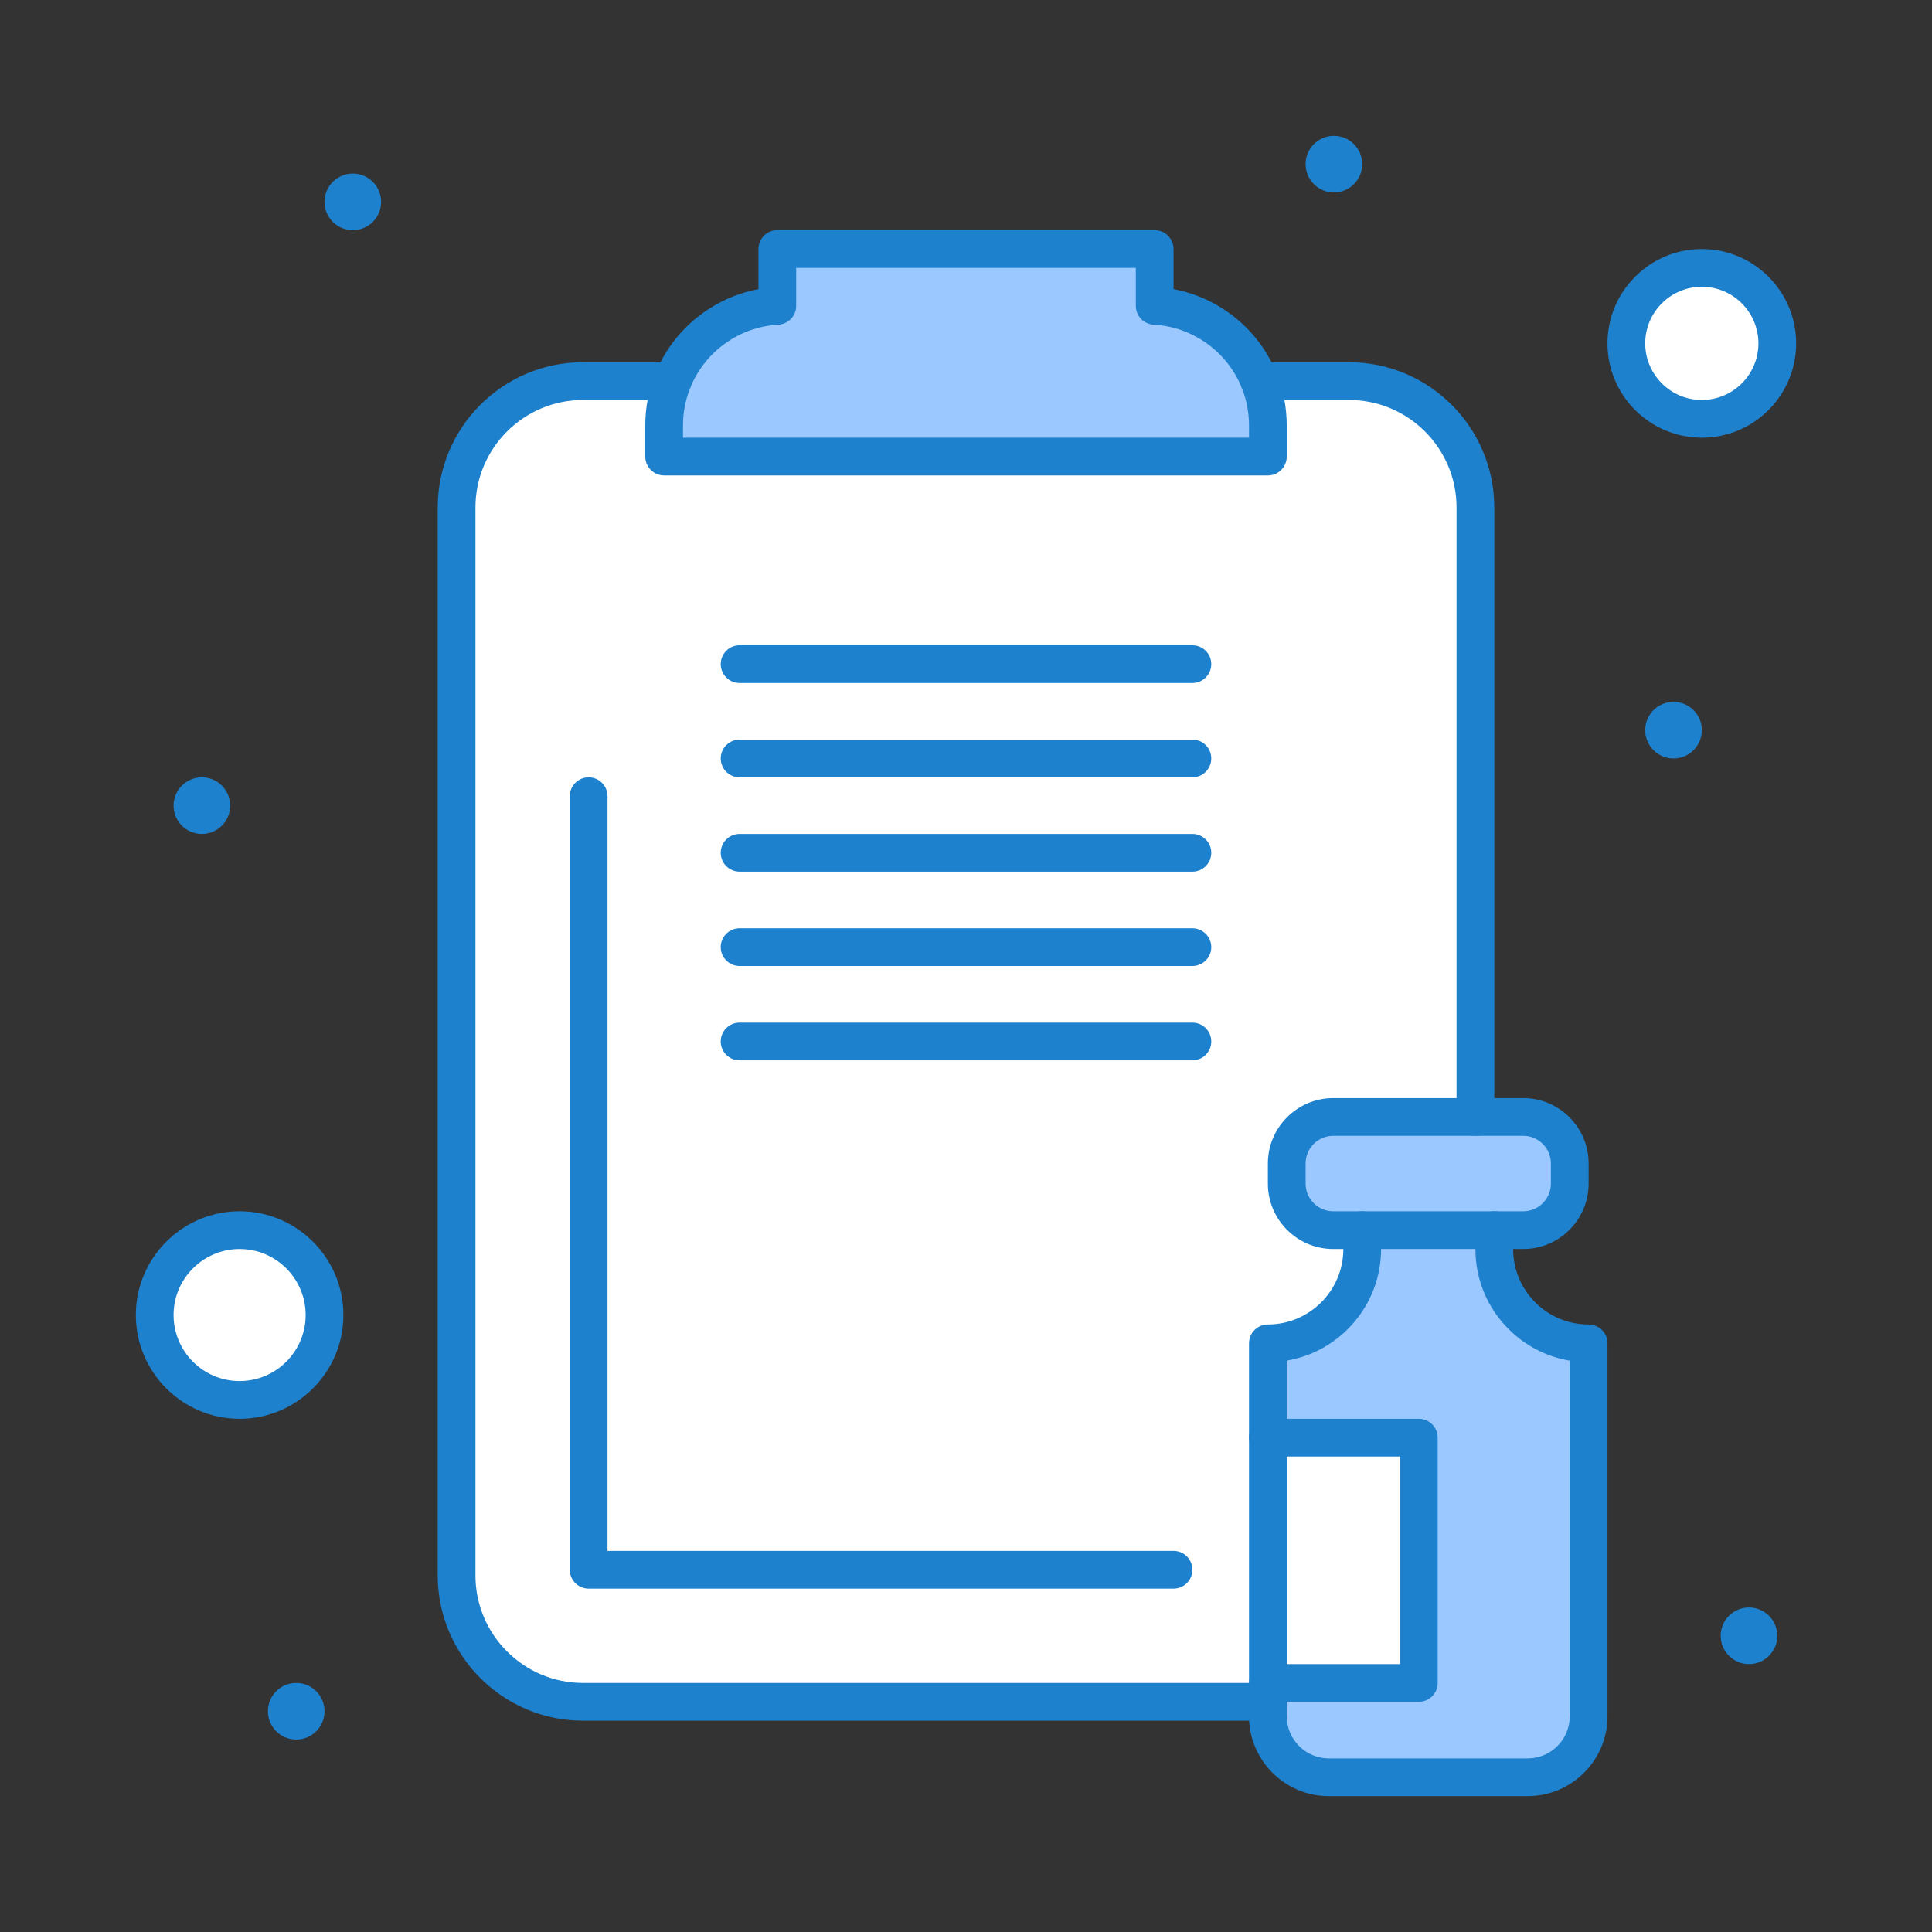 <?xml version="1.0" ?><svg style="enable-background:new 0 0 512 512;" version="1.1" viewBox="0 0 512 512" xml:space="preserve" xmlns="http://www.w3.org/2000/svg" xmlns:xlink="http://www.w3.org/1999/xlink"><rect x="0" y="0" width="512" height="512" fill="#333333" stroke="none"/><g id="_x34_6_x2C__clipboard_x2C__healthcare_x2C__medical_x2C__report_x2C__medicine"><g id="XMLID_7137_"><path d="M396,326v5c0,13.822,11.199,25,25,25v98.83c0,8.93-7.24,16.17-16.17,16.17h-52.66    c-8.93,0-16.17-7.24-16.17-16.17c0-10.88,0-88.826,0-98.83c13.81,0,25-11.19,25-25v-5H396z" id="XMLID_3922_" style="fill:#9BC9FF;"/><path d="M451,71c11.05,0,20,8.95,20,20s-8.95,20-20,20s-20-8.95-20-20S439.95,71,451,71z" id="XMLID_3921_" style="fill:#FFFFFF;"/><path d="M63.5,326c12.43,0,22.5,10.07,22.5,22.5S75.93,371,63.5,371S41,360.93,41,348.5    S51.07,326,63.5,326z" id="XMLID_3920_" style="fill:#FFFFFF;"/><rect height="65" id="XMLID_3919_" style="fill:#FFFFFF;" width="40" x="336" y="381"/><path d="M416,308.33v5.34c0,6.811-5.52,12.33-12.33,12.33H396h-35h-7.67    c-6.81,0-12.33-5.52-12.33-12.33v-5.34c0-6.811,5.52-12.33,12.33-12.33H391h12.67C410.48,296,416,301.52,416,308.33z" id="XMLID_3918_" style="fill:#9BC9FF;"/><path d="M336,451H154.5c-18.5,0-33.5-15-33.5-33.5v-283c0-18.5,15-33.5,33.5-33.5    c0.17,0,202.83,0,203,0c18.5,0,33.5,15,33.5,33.5V296h-37.67c-6.81,0-12.33,5.52-12.33,12.33v5.34c0,6.811,5.52,12.33,12.33,12.33    H361v5c0,13.81-11.19,25-25,25C336,366.04,336,440.931,336,451z" id="XMLID_3917_" style="fill:#FFFFFF;"/><path d="M336,112.75V121H176v-8.25c0-4.15,0.8-8.11,2.25-11.75    c4.46-11.2,15.13-19.26,27.75-19.95V66h100v15.05c12.62,0.69,23.29,8.75,27.75,19.95C335.2,104.64,336,108.6,336,112.75z" id="XMLID_3916_" style="fill:#9BC9FF;"/><circle cx="463.5" cy="433.5" id="XMLID_3915_" r="7.5" style="fill:#1E81CE;"/><circle cx="443.5" cy="193.5" id="XMLID_3914_" r="7.5" style="fill:#1E81CE;"/><circle cx="353.5" cy="43.5" id="XMLID_3913_" r="7.5" style="fill:#1E81CE;"/><circle cx="93.5" cy="53.5" id="XMLID_3912_" r="7.5" style="fill:#1E81CE;"/><circle cx="78.5" cy="453.5" id="XMLID_3911_" r="7.5" style="fill:#1E81CE;"/><circle cx="53.5" cy="213.5" id="XMLID_3910_" r="7.5" style="fill:#1E81CE;"/><path d="M403.67,331H396c-2.761,0-5-2.238-5-5s2.239-5,5-5h7.67    c4.042,0,7.33-3.288,7.33-7.33v-5.34c0-4.042-3.288-7.33-7.33-7.33h-50.34c-4.042,0-7.33,3.288-7.33,7.33v5.34    c0,4.042,3.288,7.33,7.33,7.33H361c2.761,0,5,2.238,5,5s-2.239,5-5,5h-7.67c-9.556,0-17.33-7.774-17.33-17.33v-5.34    c0-9.556,7.774-17.33,17.33-17.33h50.34c9.556,0,17.33,7.774,17.33,17.33v5.34C421,323.226,413.226,331,403.67,331z" id="XMLID_3909_" style="fill:#1E81CE;"/><path d="M404.83,476h-52.66c-11.673,0-21.17-9.497-21.17-21.17V446c0-2.762,2.239-5,5-5    s5,2.238,5,5v8.83c0,6.159,5.011,11.17,11.17,11.17h52.66c6.159,0,11.17-5.011,11.17-11.17v-94.242    c-6.115-1.019-11.747-3.903-16.216-8.373C394.12,346.551,391,339.017,391,331h-25c0,14.839-10.83,27.196-25,29.583V381    c0,2.762-2.239,5-5,5s-5-2.238-5-5v-25c0-2.762,2.239-5,5-5c11.028,0,20-8.972,20-20v-5c0-2.762,2.239-5,5-5h35    c2.761,0,5,2.238,5,5v5c0,5.346,2.08,10.368,5.855,14.144C410.631,348.92,415.654,351,421,351c2.761,0,5,2.238,5,5v98.83    C426,466.503,416.503,476,404.83,476z" id="XMLID_3908_" style="fill:#1E81CE;"/><path d="M376,451h-40c-2.761,0-5-2.238-5-5v-65c0-2.762,2.239-5,5-5h40    c2.761,0,5,2.238,5,5v65C381,448.762,378.761,451,376,451z M341,441h30v-55h-30V441z" id="XMLID_7237_" style="fill:#1E81CE;"/><path d="M391,301c-2.761,0-5-2.238-5-5V134.5c0-15.715-12.785-28.5-28.5-28.5h-23.75    c-2.761,0-5-2.239-5-5s2.239-5,5-5h23.75c21.229,0,38.5,17.271,38.5,38.5V296C396,298.762,393.761,301,391,301z" id="XMLID_3905_" style="fill:#1E81CE;"/><path d="M336,456H154.5c-21.229,0-38.5-17.272-38.5-38.5v-283    c0-21.229,17.271-38.5,38.5-38.5h23.75c2.761,0,5,2.239,5,5s-2.239,5-5,5H154.5c-15.715,0-28.5,12.785-28.5,28.5v283    c0,15.715,12.785,28.5,28.5,28.5H336c2.761,0,5,2.238,5,5S338.761,456,336,456z" id="XMLID_3904_" style="fill:#1E81CE;"/><path d="M336,126H176c-2.761,0-5-2.239-5-5v-8.25c0-4.686,0.876-9.262,2.605-13.601    C178.288,87.389,188.75,78.925,201,76.627V66c0-2.761,2.239-5,5-5h100c2.761,0,5,2.239,5,5v10.627    c12.25,2.297,22.712,10.761,27.396,22.523c1.728,4.338,2.604,8.914,2.604,13.6V121C341,123.761,338.761,126,336,126z M181,116h150    v-3.25c0-3.413-0.638-6.743-1.895-9.899c-3.84-9.644-13.017-16.241-23.378-16.808C303.076,85.897,301,83.705,301,81.05V71h-90    v10.05c0,2.655-2.076,4.848-4.727,4.993c-10.361,0.567-19.538,7.164-23.378,16.807c-1.258,3.157-1.895,6.488-1.895,9.9V116z" id="XMLID_7223_" style="fill:#1E81CE;"/><path d="M451,116c-13.785,0-25-11.215-25-25s11.215-25,25-25c13.785,0,25,11.215,25,25    S464.785,116,451,116z M451,76c-8.271,0-15,6.729-15,15s6.729,15,15,15s15-6.729,15-15S459.271,76,451,76z" id="XMLID_7215_" style="fill:#1E81CE;"/><path d="M63.5,376C48.336,376,36,363.663,36,348.5S48.336,321,63.5,321    S91,333.337,91,348.5S78.664,376,63.5,376z M63.5,331c-9.649,0-17.5,7.851-17.5,17.5S53.851,366,63.5,366S81,358.149,81,348.5    S73.149,331,63.5,331z" id="XMLID_7206_" style="fill:#1E81CE;"/><path d="M311,421H156c-2.761,0-5-2.238-5-5V211c0-2.761,2.239-5,5-5s5,2.239,5,5v200h150    c2.761,0,5,2.238,5,5S313.761,421,311,421z" id="XMLID_3897_" style="fill:#1E81CE;"/><path d="M316,181H196c-2.761,0-5-2.239-5-5s2.239-5,5-5h120c2.761,0,5,2.239,5,5    S318.761,181,316,181z" id="XMLID_3896_" style="fill:#1E81CE;"/><path d="M316,206H196c-2.761,0-5-2.239-5-5s2.239-5,5-5h120c2.761,0,5,2.239,5,5    S318.761,206,316,206z" id="XMLID_3895_" style="fill:#1E81CE;"/><path d="M316,231H196c-2.761,0-5-2.239-5-5s2.239-5,5-5h120c2.761,0,5,2.239,5,5    S318.761,231,316,231z" id="XMLID_3894_" style="fill:#1E81CE;"/><path d="M316,256H196c-2.761,0-5-2.238-5-5c0-2.761,2.239-5,5-5h120c2.761,0,5,2.239,5,5    C321,253.762,318.761,256,316,256z" id="XMLID_3893_" style="fill:#1E81CE;"/><path d="M316,281H196c-2.761,0-5-2.238-5-5s2.239-5,5-5h120c2.761,0,5,2.238,5,5    S318.761,281,316,281z" id="XMLID_3892_" style="fill:#1E81CE;"/></g></g><g id="Layer_1"/></svg>